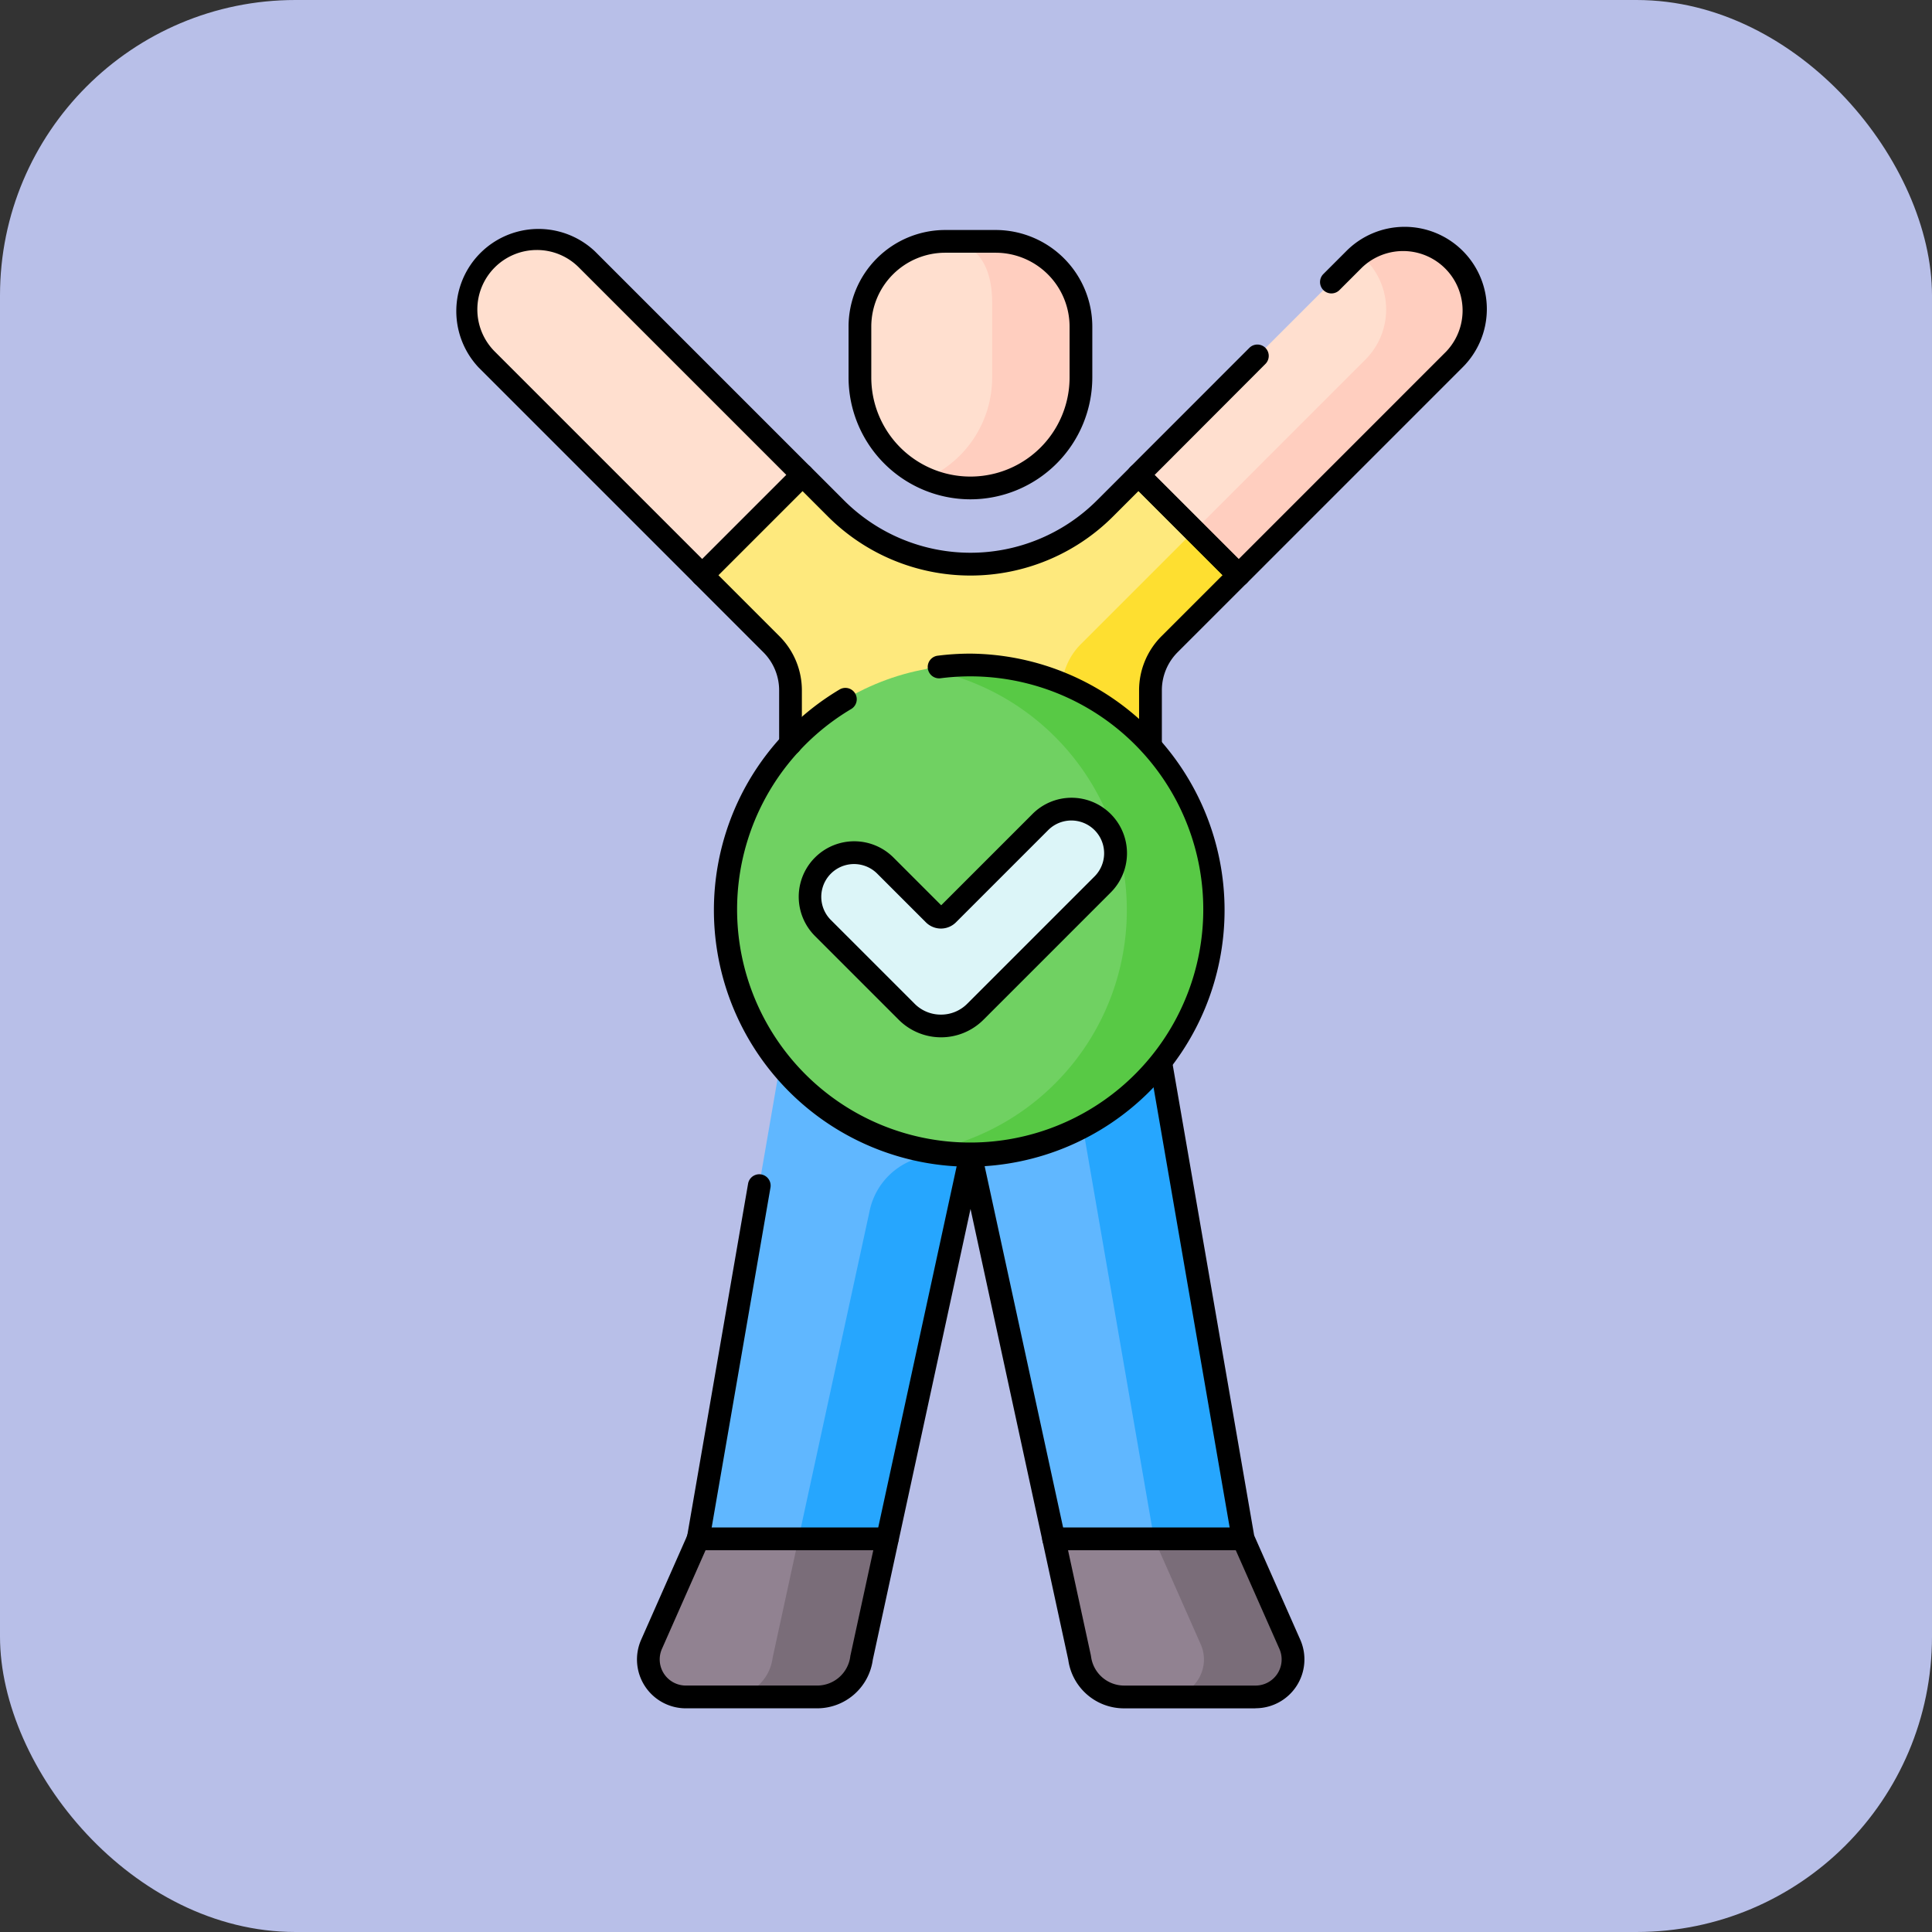 <svg xmlns="http://www.w3.org/2000/svg" width="85" height="85" viewBox="0 0 85 85">
  <rect x="0" y="0" width="85" height="85" fill="#333333" stroke="none"/>
  <g id="Grupo_1044044" data-name="Grupo 1044044" transform="translate(-180 -2139)">
    <rect id="Rectángulo_34827" data-name="Rectángulo 34827" width="85" height="85" rx="13" transform="translate(180 2139)" fill="#b8bfe8"/>
    <g id="saludable" transform="translate(116.427 2141.999)">
      <g id="Grupo_1044042" data-name="Grupo 1044042" transform="translate(84.073 7.5)">
        <path id="Trazado_773654" data-name="Trazado 773654" d="M187.132,292.02h-8.324l-3.661-16.872-3.661,16.872h-8.324l4.066-23.508h15.839Z" transform="translate(-152.952 -234.816)" fill="#60b7ff"/>
        <path id="Trazado_773655" data-name="Trazado 773655" d="M203.521,319.913h1.434l-3.661,16.873h-3.906l3.137-14.457A3.066,3.066,0,0,1,203.521,319.913Z" transform="translate(-182.759 -279.581)" fill="#26a6fe"/>
        <path id="Trazado_773656" data-name="Trazado 773656" d="M295.062,292.02h-3.906l-4.066-23.508H291Z" transform="translate(-260.882 -234.816)" fill="#26a6fe"/>
        <path id="Trazado_773657" data-name="Trazado 773657" d="M223.2,19.28h0a4.862,4.862,0,0,1-4.862-4.862V12.182a3.751,3.751,0,0,1,3.751-3.751h2.221a3.751,3.751,0,0,1,3.751,3.751v2.235A4.862,4.862,0,0,1,223.2,19.28Z" transform="translate(-201.001 -8.311)" fill="#ffdfcf"/>
        <path id="Trazado_773658" data-name="Trazado 773658" d="M247.684,12.182V14.32a4.926,4.926,0,0,1-4.84,4.96,4.837,4.837,0,0,1-1.976-.409,4.862,4.862,0,0,0,2.91-4.454v-3.3c0-1.482-.586-2.683-2.068-2.683h2.222A3.751,3.751,0,0,1,247.684,12.182Z" transform="translate(-220.627 -8.311)" fill="#ffcebf"/>
        <path id="Trazado_773659" data-name="Trazado 773659" d="M188.2,92.437l-3.035,3.034a2.886,2.886,0,0,0-.846,2.041V111.87H168.483V97.512a2.886,2.886,0,0,0-.845-2.041L164.6,92.437l4.408-4.408,1.473,1.473a8.37,8.37,0,0,0,5.918,2.451h0a8.37,8.37,0,0,0,5.917-2.45l1.475-1.474Z" transform="translate(-154.207 -77.633)" fill="#fee97d"/>
        <path id="Trazado_773660" data-name="Trazado 773660" d="M294.877,109l-3.035,3.035a2.885,2.885,0,0,0-.846,2.041v14.357H287.09V114.077a2.885,2.885,0,0,1,.846-2.041l4.988-4.988Z" transform="translate(-260.881 -94.197)" fill="#fedf30"/>
        <circle id="Elipse_4984" data-name="Elipse 4984" cx="10.787" cy="10.787" r="10.787" transform="translate(11.409 18.759)" fill="#70d162"/>
        <path id="Trazado_773661" data-name="Trazado 773661" d="M253.612,163.591a10.8,10.8,0,0,1-12.739,10.61,10.79,10.79,0,0,0,0-21.222,10.8,10.8,0,0,1,12.739,10.612Z" transform="translate(-220.63 -134.045)" fill="#58c945"/>
        <path id="Trazado_773662" data-name="Trazado 773662" d="M206.8,206.545l-2.141-2.141a1.941,1.941,0,0,0-2.746,0h0a1.941,1.941,0,0,0,0,2.746l3.685,3.685a2.135,2.135,0,0,0,3.019,0l5.6-5.6a1.941,1.941,0,0,0,0-2.746h0a1.941,1.941,0,0,0-2.746,0l-4.057,4.057A.436.436,0,0,1,206.8,206.545Z" transform="translate(-186.201 -176.82)" fill="#dcf5f8"/>
        <path id="Trazado_773663" data-name="Trazado 773663" d="M327.152,12.821,317.67,22.3,313.262,17.9l9.482-9.483a3.117,3.117,0,1,1,4.408,4.408Z" transform="translate(-283.674 -7.5)" fill="#ffdfcf"/>
        <path id="Trazado_773664" data-name="Trazado 773664" d="M343.714,12.824l-9.482,9.483-1.953-1.953,7.529-7.53a3.117,3.117,0,0,0,0-4.408,2.933,2.933,0,0,0-.251-.225,3.117,3.117,0,0,1,4.157,4.633Z" transform="translate(-300.236 -7.502)" fill="#ffcebf"/>
        <path id="Trazado_773665" data-name="Trazado 773665" d="M98.878,17.9,94.47,22.3l-9.483-9.483a3.117,3.117,0,0,1,4.408-4.408Z" transform="translate(-84.073 -7.5)" fill="#ffdfcf"/>
        <path id="Trazado_773666" data-name="Trazado 773666" d="M293.228,457.565h-5.783a1.966,1.966,0,0,1-1.95-1.721l-1.137-5.236h8.324l2.053,4.643A1.649,1.649,0,0,1,293.228,457.565Z" transform="translate(-258.502 -393.404)" fill="#918291"/>
        <path id="Trazado_773667" data-name="Trazado 773667" d="M323.036,457.566H319.13a1.649,1.649,0,0,0,1.508-2.315l-2.053-4.642h3.906l2.053,4.642A1.649,1.649,0,0,1,323.036,457.566Z" transform="translate(-288.31 -393.404)" fill="#7a6d79"/>
        <path id="Trazado_773668" data-name="Trazado 773668" d="M156.677,450.608l-1.137,5.236a1.966,1.966,0,0,1-1.95,1.721h-5.783a1.649,1.649,0,0,1-1.508-2.315l2.053-4.643h8.325Z" transform="translate(-138.143 -393.404)" fill="#918291"/>
        <path id="Trazado_773669" data-name="Trazado 773669" d="M180.47,450.608l-1.137,5.236a1.966,1.966,0,0,1-1.95,1.721h-3.906a1.966,1.966,0,0,0,1.95-1.721l1.137-5.236Z" transform="translate(-161.935 -393.404)" fill="#7a6d79"/>
      </g>
      <g id="Grupo_1044043" data-name="Grupo 1044043" transform="translate(84.073 7.5)">
        <path id="Trazado_773670" data-name="Trazado 773670" d="M172.869,317.322h-5.784a2.472,2.472,0,0,1-2.443-2.135l-4.3-19.837-4.3,19.836a2.471,2.471,0,0,1-2.443,2.135h-5.784a2.149,2.149,0,0,1-1.964-3.017l2.028-4.587,2.679-15.492a.5.5,0,0,1,.985.17l-2.69,15.552a.5.5,0,0,1-.035.117l-2.053,4.643a1.149,1.149,0,0,0,1.05,1.612h5.784a1.47,1.47,0,0,0,1.454-1.284q0-.022.007-.043l4.8-22.108a.5.5,0,0,1,.977,0l4.8,22.109q0,.021.007.043a1.47,1.47,0,0,0,1.454,1.284h5.784a1.149,1.149,0,0,0,1.05-1.613l-2.053-4.642a.5.5,0,0,1-.035-.117l-3.608-20.863a.5.5,0,0,1,.985-.17l3.6,20.8,2.028,4.586a2.149,2.149,0,0,1-1.964,3.017Z" transform="translate(-138.143 -252.661)"/>
        <path id="Trazado_773671" data-name="Trazado 773671" d="M223.2,19.78a5.368,5.368,0,0,1-5.362-5.362V12.182a4.256,4.256,0,0,1,4.251-4.251h2.222a4.256,4.256,0,0,1,4.251,4.251v2.235A5.368,5.368,0,0,1,223.2,19.78ZM222.089,8.931a3.255,3.255,0,0,0-3.251,3.251v2.235a4.362,4.362,0,0,0,8.724,0V12.182a3.255,3.255,0,0,0-3.251-3.251Z" transform="translate(-201.005 -8.311)"/>
        <path id="Trazado_773672" data-name="Trazado 773672" d="M184.321,100.356a.5.5,0,0,1-.5-.5V97.513a3.364,3.364,0,0,1,.992-2.395l2.682-2.681-3.7-3.7-1.121,1.121a8.87,8.87,0,0,1-12.543,0l-1.119-1.119-3.7,3.7,2.681,2.681a3.363,3.363,0,0,1,.992,2.394v2.343a.5.5,0,0,1-1,0V97.512a2.37,2.37,0,0,0-.7-1.687l-3.035-3.035a.5.5,0,0,1,0-.707l4.408-4.408a.5.5,0,0,1,.354-.146h0a.5.5,0,0,1,.354.146l1.473,1.473a7.87,7.87,0,0,0,11.129,0l1.475-1.474a.5.5,0,0,1,.707,0l4.408,4.408a.5.5,0,0,1,0,.707l-3.035,3.034a2.37,2.37,0,0,0-.7,1.687v2.343A.5.5,0,0,1,184.321,100.356Z" transform="translate(-154.206 -77.633)"/>
        <path id="Trazado_773673" data-name="Trazado 773673" d="M183.233,174.879a11.289,11.289,0,0,1-9.761-16.957,11.354,11.354,0,0,1,4.011-4.044.5.5,0,0,1,.51.86,10.255,10.255,0,1,0,3.927-1.35.5.5,0,1,1-.126-.992,11.429,11.429,0,0,1,1.438-.091,11.287,11.287,0,0,1,0,22.573Z" transform="translate(-161.037 -134.047)"/>
        <path id="Trazado_773674" data-name="Trazado 773674" d="M212.842,201.419a2.441,2.441,0,0,1,1.726,4.168l-5.6,5.6a2.635,2.635,0,0,1-3.726,0l-3.685-3.685a2.441,2.441,0,0,1,3.453-3.453l2.1,2.1,4.012-4.012A2.426,2.426,0,0,1,212.842,201.419ZM207.1,210.96a1.624,1.624,0,0,0,1.156-.479l5.6-5.6a1.441,1.441,0,1,0-2.039-2.039l-4.057,4.057a.936.936,0,0,1-1.324,0l-2.141-2.141a1.441,1.441,0,1,0-2.039,2.039l3.685,3.685A1.624,1.624,0,0,0,207.1,210.96Z" transform="translate(-186.201 -176.82)"/>
        <path id="Trazado_773675" data-name="Trazado 773675" d="M317.67,22.8a.5.5,0,0,1-.354-.146l-4.408-4.408a.5.5,0,0,1,0-.707l5.238-5.239a.5.5,0,0,1,.707.707L313.969,17.9l3.7,3.7,9.129-9.13a2.617,2.617,0,0,0-3.7-3.7l-1,1a.5.5,0,0,1-.707-.707l1-1a3.617,3.617,0,1,1,5.115,5.115l-9.482,9.483A.5.5,0,0,1,317.67,22.8Z" transform="translate(-283.674 -7.5)"/>
        <path id="Trazado_773676" data-name="Trazado 773676" d="M94.47,22.8a.5.5,0,0,1-.354-.146l-9.483-9.483A3.617,3.617,0,0,1,89.748,8.06l9.483,9.483a.5.5,0,0,1,0,.707l-4.408,4.408A.5.5,0,0,1,94.47,22.8ZM87.191,8a2.617,2.617,0,0,0-1.851,4.467l9.13,9.13,3.7-3.7-9.13-9.13A2.6,2.6,0,0,0,87.191,8Z" transform="translate(-84.073 -7.5)"/>
        <path id="Línea_154" data-name="Línea 154" d="M8.324.5H0A.5.5,0,0,1-.5,0,.5.5,0,0,1,0-.5H8.324a.5.5,0,0,1,.5.5A.5.5,0,0,1,8.324.5Z" transform="translate(25.856 57.204)"/>
        <path id="Línea_155" data-name="Línea 155" d="M0,.5A.5.5,0,0,1-.5,0,.5.5,0,0,1,0-.5H8.324a.5.5,0,0,1,.5.5.5.5,0,0,1-.5.5Z" transform="translate(10.21 57.204)"/>
      </g>
    </g>
  </g>
</svg>

